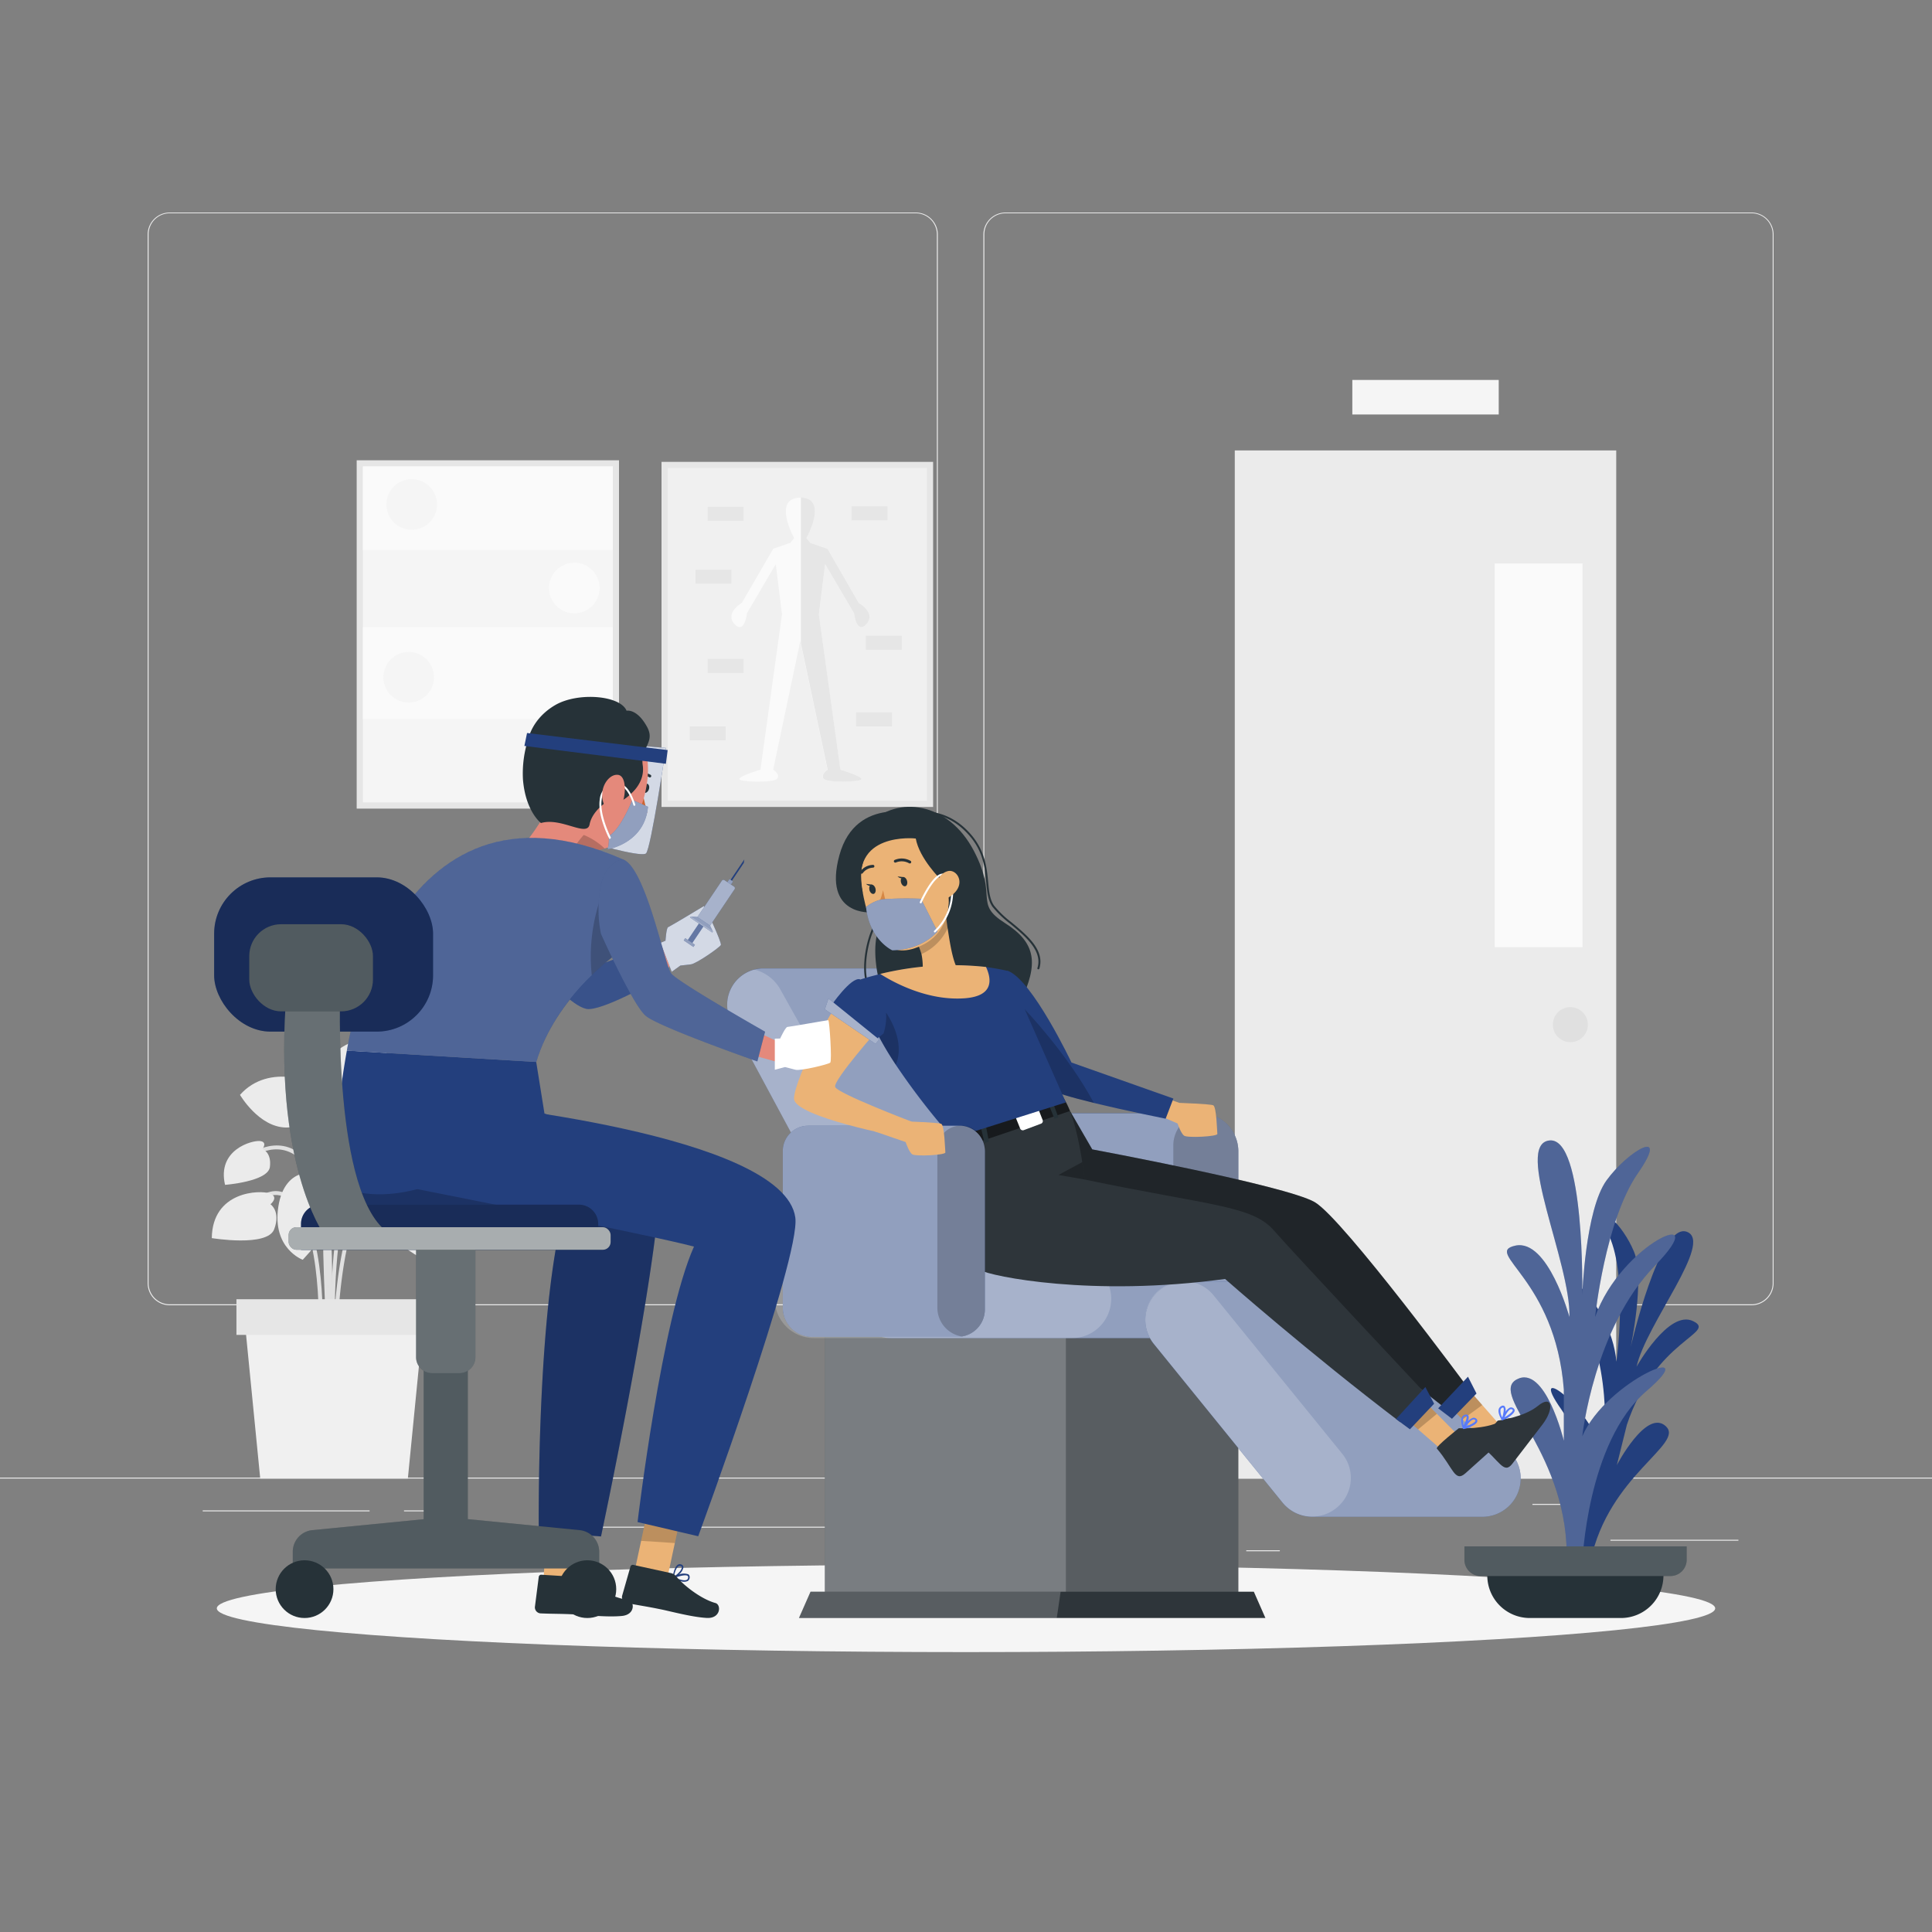 <svg xmlns="http://www.w3.org/2000/svg" viewBox="0 0 500 500"><rect x="0" y="0" width="500" height="500" fill="#808080" stroke="none"/><g id="freepik--background-complete--inject-118"><rect y="382.4" width="500" height="0.25" style="fill:#ebebeb"></rect><rect x="416.78" y="398.49" width="33.12" height="0.25" style="fill:#ebebeb"></rect><rect x="322.53" y="401.21" width="8.69" height="0.25" style="fill:#ebebeb"></rect><rect x="396.59" y="389.21" width="19.19" height="0.25" style="fill:#ebebeb"></rect><rect x="52.46" y="390.89" width="43.19" height="0.25" style="fill:#ebebeb"></rect><rect x="104.56" y="390.89" width="6.33" height="0.25" style="fill:#ebebeb"></rect><rect x="131.47" y="395.11" width="93.68" height="0.25" style="fill:#ebebeb"></rect><path d="M237,337.8H43.91a5.71,5.71,0,0,1-5.7-5.71V60.66A5.71,5.71,0,0,1,43.91,55H237a5.71,5.71,0,0,1,5.71,5.71V332.09A5.71,5.71,0,0,1,237,337.8ZM43.91,55.2a5.46,5.46,0,0,0-5.45,5.46V332.09a5.46,5.46,0,0,0,5.45,5.46H237a5.47,5.47,0,0,0,5.46-5.46V60.66A5.47,5.47,0,0,0,237,55.2Z" style="fill:#ebebeb"></path><path d="M453.31,337.8H260.21a5.72,5.72,0,0,1-5.71-5.71V60.66A5.72,5.72,0,0,1,260.21,55h193.1A5.71,5.71,0,0,1,459,60.66V332.09A5.71,5.71,0,0,1,453.31,337.8ZM260.21,55.2a5.47,5.47,0,0,0-5.46,5.46V332.09a5.47,5.47,0,0,0,5.46,5.46h193.1a5.47,5.47,0,0,0,5.46-5.46V60.66a5.47,5.47,0,0,0-5.46-5.46Z" style="fill:#ebebeb"></path><path d="M85.62,346.06c0-.4-1.35-39.68-7.74-45.89-6.21-6-13.34-.23-13.64,0l-.64-.76c.08-.07,8.13-6.64,15,0,6.68,6.49,8,44.94,8,46.58Z" style="fill:#e0e0e0"></path><path d="M86.17,353.78c0-.47-4.37-47.16,12.68-66.73l.75.66c-16.76,19.24-12.48,65.5-12.44,66Z" style="fill:#e0e0e0"></path><path d="M85.53,348.84l-1-.07c0-.53,3.33-53.07-9.17-64.58l.67-.73C88.9,295.28,85.68,346.66,85.53,348.84Z" style="fill:#e0e0e0"></path><path d="M87.16,348.81h-1c0-1.45.42-35.49,10.09-41a6.8,6.8,0,0,1,6.25-.61c5.85,2.41,8.75,12.82,8.87,13.26l-1,.27c0-.11-2.88-10.38-8.28-12.61a5.91,5.91,0,0,0-5.38.55C87.57,313.89,87.17,348.46,87.16,348.81Z" style="fill:#e0e0e0"></path><path d="M83.4,348.83l-1-.05c0-.27,1.46-26.91-5.73-36.29-1.74-2.28-3.63-3.36-5.63-3.22-4.71.33-8.66,7.22-8.7,7.29l-.87-.49c.17-.3,4.25-7.43,9.5-7.8,2.35-.16,4.53,1.05,6.49,3.61C84.88,321.56,83.46,347.72,83.4,348.83Z" style="fill:#e0e0e0"></path><path d="M85,352.46c-.19-2.59-4.7-63.41,3.23-74.12l.8.59c-7.7,10.42-3.08,72.82-3,73.45Z" style="fill:#e0e0e0"></path><path d="M104.66,313.32s-4.76,1.75-3.34,5.89,16.44,10.94,16.44,10.94,6.3-5.77.52-15.15S104.79,310.36,104.66,313.32Z" style="fill:#ebebeb"></path><path d="M84,305.44s5.07-.21,5.35,4.15-11,16.44-11,16.44-8-2.91-6.31-13.79S82.74,302.76,84,305.44Z" style="fill:#ebebeb"></path><path d="M79.71,284.56s3.37-.36,3.1-2.42-13.12-7.34-20.7,1.21c0,0,4.86,8.34,11.87,8.45S79.71,284.56,79.71,284.56Z" style="fill:#ebebeb"></path><path d="M86,279.57s-3.06,1.48-3.92-.41,7.25-13.18,18.21-9.92c0,0,.29,9.64-5.61,13.44S86,279.57,86,279.57Z" style="fill:#ebebeb"></path><path d="M70,311.66s2.33-1.88-.19-2.8-14.84-.66-15,11.56c0,0,14.36,2.38,16.14-2.27S70,311.66,70,311.66Z" style="fill:#ebebeb"></path><path d="M99.31,284.25s-2.33-1.88.18-2.79,14.85-.66,15,11.56c0,0-14.36,2.38-16.14-2.27S99.31,284.25,99.31,284.25Z" style="fill:#ebebeb"></path><path d="M91.72,294.1s-.21-2.29,1.64-1.39,8.27,7.83,1.61,14.41c0,0-9-6.64-7.36-10.1S91.72,294.1,91.72,294.1Z" style="fill:#ebebeb"></path><path d="M67.94,297.35s1.39-1.82-.65-2.05-11.18,2.22-9.05,11.34c0,0,11.13-.84,11.61-4.63S67.94,297.35,67.94,297.35Z" style="fill:#ebebeb"></path><polygon points="105.55 382.67 67.35 382.67 63.23 340.85 109.67 340.85 105.55 382.67" style="fill:#f0f0f0"></polygon><rect x="61.19" y="336.24" width="50.52" height="9.23" style="fill:#e6e6e6"></rect><rect x="319.57" y="116.58" width="98.72" height="266.1" transform="translate(737.85 499.25) rotate(180)" style="fill:#ebebeb"></rect><rect x="386.85" y="145.84" width="22.72" height="99.29" transform="translate(796.41 390.96) rotate(180)" style="fill:#fafafa"></rect><path d="M401.88,265.18a4.53,4.53,0,1,0,4.53-4.53A4.53,4.53,0,0,0,401.88,265.18Z" style="fill:#e0e0e0"></path><rect x="349.98" y="98.33" width="37.89" height="8.94" transform="translate(737.85 205.6) rotate(180)" style="fill:#f5f5f5"></rect><rect x="161.69" y="129.04" width="89.31" height="70.29" transform="translate(370.53 -42.16) rotate(90)" style="fill:#e6e6e6"></rect><rect x="172.8" y="121.14" width="67.09" height="86.1" transform="translate(412.69 328.37) rotate(180)" style="fill:#f0f0f0"></rect><path d="M190.08,161.5c2.6,2.88,3.25-2.83,3.25-2.83L200.77,146l1.61,13-5.58,40.18s-5.13,1.52-5.45,2.38,8.77,1.09,9.75,0-1-2.38-1-2.38l7-33.22.12.53,6.92,32.69s-1.94,1.29-1,2.38,10.07.86,9.74,0-5.44-2.38-5.44-2.38L211.93,159l1.61-13L221,158.67s.65,5.71,3.25,2.83-2-5.46-2-5.46l-8.08-14-4.46-1.54-1-1.24s5.72-10.27-1.48-10.47v0h-.22v0c-7.2.2-1.49,10.47-1.49,10.47l-1,1.24L200.12,142,192,156S187.49,158.64,190.08,161.5Z" style="fill:#fafafa"></path><path d="M207.27,128.76V166.5l6.92,32.69s-1.94,1.29-1,2.38,10.07.86,9.74,0-5.44-2.38-5.44-2.38L211.93,159l1.61-13L221,158.67s.65,5.71,3.25,2.83-2-5.46-2-5.46l-8.08-14-4.46-1.54-1-1.24S214.47,129,207.27,128.76Z" style="fill:#e6e6e6"></path><rect x="183.14" y="131.16" width="9.29" height="3.62" transform="translate(375.58 265.94) rotate(180)" style="fill:#e6e6e6"></rect><rect x="179.99" y="147.44" width="9.29" height="3.62" transform="translate(369.28 298.49) rotate(180)" style="fill:#e6e6e6"></rect><rect x="224.1" y="164.52" width="9.29" height="3.62" transform="translate(457.48 332.67) rotate(180)" style="fill:#e6e6e6"></rect><rect x="220.39" y="131.02" width="9.29" height="3.62" transform="translate(450.06 265.67) rotate(180)" style="fill:#e6e6e6"></rect><rect x="183.14" y="170.53" width="9.29" height="3.62" transform="translate(375.58 344.68) rotate(180)" style="fill:#e6e6e6"></rect><rect x="221.55" y="184.38" width="9.29" height="3.62" transform="translate(452.39 372.37) rotate(180)" style="fill:#e6e6e6"></rect><rect x="178.5" y="188" width="9.29" height="3.62" transform="translate(366.29 379.61) rotate(180)" style="fill:#e6e6e6"></rect><rect x="81.18" y="130.24" width="90.15" height="67.89" transform="translate(-37.93 290.45) rotate(-90)" style="fill:#e6e6e6"></rect><rect x="93.92" y="120.71" width="64.68" height="86.95" style="fill:#f5f5f5"></rect><rect x="93.92" y="120.71" width="64.68" height="21.61" style="fill:#fafafa"></rect><rect x="93.92" y="162.32" width="64.68" height="23.76" style="fill:#fafafa"></rect><path d="M100,130.56a6.55,6.55,0,1,0,6.54-6.55A6.54,6.54,0,0,0,100,130.56Z" style="fill:#f5f5f5"></path><circle cx="148.63" cy="152.18" r="6.55" style="fill:#fafafa"></circle><circle cx="105.76" cy="175.27" r="6.55" style="fill:#f5f5f5"></circle><circle cx="147.86" cy="196.89" r="6.55" style="fill:#fafafa"></circle></g><g id="freepik--Shadow--inject-118"><ellipse id="freepik--path--inject-118" cx="250" cy="416.24" rx="193.89" ry="11.32" style="fill:#f5f5f5"></ellipse></g><g id="freepik--Plant--inject-118"><path d="M408.46,403.22s5.27-24.88-4.32-38.36,8.66-.16,10.76,12.46c0,0,3.15-22.56-6.15-38.44s8.1-2.84,9.58,13.52c0,0,2.85-20.13-1.42-31.44s3.16-4,6,3.05-.9,24.65-.9,24.65,7.46-32.47,14.53-29.88-10.56,23.85-13,34.92c0,0,8.33-14.89,14.65-11.79s-9.79,4.64-17.16,26.84l-2.59,10.41s7.66-14.69,12.67-10.06S416.27,381.74,411.65,404Z" style="fill:#233F7D"></path><path d="M409.49,404.65S410.6,373.28,426.1,360s-10.33-2.77-16.61,11.72c0,0,3-28,18.83-44.2s-8.86-5.82-15.51,13.33c0,0,2.59-25,11.08-37.23s-2.59-5.78-8.12,1.86-6.28,29.79-6.28,29.79.74-41.11-8.49-40.12,5.54,31.72,5.17,45.7c0,0-5.54-20.32-14-18.48s10.34,8.47,12.55,37.26v13.24S399.9,353,392.51,357s14,19.56,12.92,47.61Z" style="fill:#233F7D"></path><path d="M409.49,404.65S410.6,373.28,426.1,360s-10.33-2.77-16.61,11.72c0,0,3-28,18.83-44.2s-8.86-5.82-15.51,13.33c0,0,2.59-25,11.08-37.23s-2.59-5.78-8.12,1.86-6.28,29.79-6.28,29.79.74-41.11-8.49-40.12,5.54,31.72,5.17,45.7c0,0-5.54-20.32-14-18.48s10.34,8.47,12.55,37.26v13.24S399.9,353,392.51,357s14,19.56,12.92,47.61Z" style="fill:#fff;opacity:0.2;isolation:isolate"></path><path d="M396,402.82h23.59a11,11,0,0,1,11,11v4.92a0,0,0,0,1,0,0H385a0,0,0,0,1,0,0v-4.92A11,11,0,0,1,396,402.82Z" transform="translate(815.5 821.56) rotate(180)" style="fill:#263238"></path><path d="M436.51,400.2v3.47a4.21,4.21,0,0,1-4.21,4.21H383.2a4.2,4.2,0,0,1-4.21-4.21V400.2Z" style="fill:#263238"></path><path d="M436.51,400.2v3.47a4.21,4.21,0,0,1-4.21,4.21H383.2a4.2,4.2,0,0,1-4.21-4.21V400.2Z" style="fill:#fff;opacity:0.2;isolation:isolate"></path></g><g id="freepik--character-2--inject-118"><rect x="213.47" y="340.39" width="107.01" height="76.46" style="fill:#2e353a"></rect><rect x="213.47" y="340.39" width="107.01" height="76.46" style="fill:#fff;opacity:0.2"></rect><rect x="213.47" y="340.39" width="62.38" height="76.46" style="fill:#fff;opacity:0.2"></rect><polygon points="324.49 411.93 209.77 411.93 206.77 418.74 327.49 418.74 324.49 411.93" style="fill:#2e353a"></polygon><polygon points="274.49 411.93 209.77 411.93 206.77 418.74 273.49 418.74 274.49 411.93" style="fill:#fff;opacity:0.2"></polygon><path d="M197.6,250.6h51.64l16.95,37.48h44.4a9.89,9.89,0,0,1,9.89,9.89v34.8a9.15,9.15,0,0,1-9.15,9.16H231l-41.69-77.46a9.46,9.46,0,0,1-.82-6.84h0A9.43,9.43,0,0,1,197.6,250.6Z" style="fill:#233F7D"></path><path d="M320.48,298v34.8a9.16,9.16,0,0,1-8.68,9.15H231l-41.69-77.46a9.42,9.42,0,0,1,8.29-13.87h51.64l16.95,37.48H311A9.88,9.88,0,0,1,320.48,298Z" style="fill:#fff;opacity:0.5"></path><path d="M320.48,298v34.8a9.16,9.16,0,0,1-8.68,9.15h-.15a8.41,8.41,0,0,1-8-8.4v-37.1a8.39,8.39,0,0,1,7.35-8.33A9.88,9.88,0,0,1,320.48,298Z" style="opacity:0.2;isolation:isolate"></path><path d="M303.67,321v20.95H231l-41.69-77.46a9.41,9.41,0,0,1,5.9-13.56,10.56,10.56,0,0,1,6.72,5.1l36.37,65Z" style="fill:#fff;opacity:0.2"></path><rect x="220.49" y="325.98" width="121.09" height="20.32" rx="10.16" style="fill:#233F7D"></rect><path d="M341.58,336.14a10.17,10.17,0,0,1-10.16,10.16H230.66a10.16,10.16,0,1,1,0-20.32H331.42A10.16,10.16,0,0,1,341.58,336.14Z" style="fill:#fff;opacity:0.5"></path><path d="M287.58,336.14a10.17,10.17,0,0,1-10.16,10.16H210.66a10.16,10.16,0,1,1,0-20.32h66.76A10.16,10.16,0,0,1,287.58,336.14Z" style="fill:#fff;opacity:0.2"></path><path d="M391.33,376.27l-33.25-40.95a9.9,9.9,0,0,0-8.63-3.62H307.2a9.87,9.87,0,0,0-7.09,2.18h0a9.93,9.93,0,0,0-1.45,14l33.26,41a9.9,9.9,0,0,0,7.68,3.67h43.92a9.93,9.93,0,0,0,7.81-16.19Z" style="fill:#233F7D"></path><path d="M345.88,390.24h0a9.92,9.92,0,0,1-14-1.45l-33.25-41a9.92,9.92,0,0,1,1.44-14h0a9.94,9.94,0,0,1,14,1.44l33.25,40.95A9.93,9.93,0,0,1,345.88,390.24Z" style="fill:#fff;opacity:0.2"></path><path d="M391.33,376.27l-33.25-40.95a9.9,9.9,0,0,0-8.63-3.62H307.2a9.87,9.87,0,0,0-7.09,2.18h0a9.93,9.93,0,0,0-1.45,14l33.26,41a9.9,9.9,0,0,0,7.68,3.67h43.92a9.93,9.93,0,0,0,7.81-16.19Z" style="fill:#fff;opacity:0.5"></path><path d="M225.45,256.93a.23.23,0,0,1-.2-.1c-2.79-3.71-1.54-12.27.59-16.78a7.3,7.3,0,0,0-.64-7.34.25.25,0,1,1,.39-.31,7.81,7.81,0,0,1,.7,7.87c-2.07,4.39-3.32,12.7-.64,16.26a.25.25,0,0,1-.05.35A.23.23,0,0,1,225.45,256.93Z" style="fill:#263238"></path><path d="M224.1,232.78s-7.48-11.16,1.12-19.78c6.95-7,20.11-5.67,26.84,7.25,6.26,12-.12,13.46,8,18.62s8.78,10.48,4,20.48-18.14,14.86-26.83,9.88-12.31-21-10.06-28.15S224.1,232.78,224.1,232.78Z" style="fill:#263238"></path><path d="M268.72,250.85h-.08a.25.25,0,0,1-.16-.31c1.4-4.46-3.08-8.17-7-11.44a26.77,26.77,0,0,1-4.65-4.46c-1.16-1.7-1.37-3.85-1.6-6.35-.39-4.15-.83-8.85-5.75-13.49-7.74-7.32-17.09-3.27-17.18-3.23a.24.24,0,0,1-.33-.13.25.25,0,0,1,.12-.33c.1,0,9.74-4.22,17.74,3.33,5.05,4.77,5.52,9.78,5.9,13.81.23,2.42.42,4.51,1.52,6.1a25.65,25.65,0,0,0,4.55,4.37c4.06,3.37,8.67,7.19,7.17,12A.25.25,0,0,1,268.72,250.85Z" style="fill:#263238"></path><path d="M299.22,283.31l6,2.11s7.88.28,8.75.62,1,6.72,1.08,7.41-7.72,1.08-8.59.47-1.7-3.16-1.7-3.16l-8-3.47Z" style="fill:#ebb376"></path><path d="M303.67,284.3l-2,5.22s-10-2-18.6-4.09c-5.64-1.38-10.68-2.8-11.85-3.74-1.62-1.29-5.4-9.34-8.51-16.4-2.61-5.94-4.75-11.2-4.75-11.2l2.81-2.86c6.29,2.17,16.53,23.75,16.53,23.75Z" style="fill:#233F7D"></path><path d="M283.09,285.43c-5.64-1.38-10.68-2.8-11.85-3.74-1.62-1.29-5.4-9.34-8.51-16.4l2.47-4.08S276.28,272.69,283.09,285.43Z" style="opacity:0.2;isolation:isolate"></path><polygon points="388.57 369.27 384.12 372.85 378.41 367.24 373.18 362.09 377.77 356.98 383.49 363.49 388.57 369.27" style="fill:#ebb376"></polygon><path d="M383,373.89c-.49-.4,4.61-6.23,4.61-6.23s6.74-.83,10.42-3.83,4.3.73,1.16,4.83l-7.79,10.14C389.18,381.71,388.1,378,383,373.89Z" style="fill:#2e353a"></path><path d="M388.86,367.64h-.05a.29.29,0,0,1-.16-.11c0-.07-1.09-1.7-.79-2.81a1.24,1.24,0,0,1,.65-.8.73.73,0,0,1,.87,0,1.82,1.82,0,0,1,.22,1.5,3,3,0,0,1,1.13-1.11.87.87,0,0,1,.69,0c.46.2.56.48.57.69,0,1-2.51,2.37-3,2.63Zm2.23-2.93a.45.45,0,0,0-.18,0c-.56.23-1.17,1.31-1.55,2.1,1-.6,2.16-1.41,2.14-1.86,0-.09-.09-.18-.27-.25A.32.32,0,0,0,391.09,364.71Zm-2.09-.45a.6.6,0,0,0-.27.09.73.73,0,0,0-.4.49,3.25,3.25,0,0,0,.46,2c.34-1.14.51-2.31.27-2.52Z" style="fill:#577afa"></path><polygon points="383.6 363.62 378.51 367.36 373.23 362.15 377.79 357.01 383.6 363.62" style="opacity:0.2;isolation:isolate"></polygon><path d="M276.92,287.52l5.75,9.94s50.21,9.34,57.59,13.66,40,48.52,40,48.52L374,364.43l-50.37-39.68-57.46-5.59Z" style="fill:#2e353a"></path><path d="M276.92,287.52l5.75,9.94s50.21,9.34,57.59,13.66,40,48.52,40,48.52L374,364.43l-50.37-39.68-57.46-5.59Z" style="opacity:0.3;isolation:isolate"></path><polygon points="377.16 371.24 372.93 375.08 366.89 369.82 361.36 364.98 365.64 359.61 371.74 365.77 377.16 371.24" style="fill:#ebb376"></polygon><path d="M371.86,374.89c-.41-.48,5.68-5.27,5.68-5.27s6.78.42,10.94-1.85,4.1,1.51.25,5l-9.51,8.54C376.48,383.72,376.1,379.86,371.86,374.89Z" style="fill:#2e353a"></path><path d="M378.79,369.83h0l-.08,0h0l-.07-.05h0a.15.15,0,0,1-.05-.06h0c0-.07-.76-1.87-.26-2.91a1.24,1.24,0,0,1,.78-.67c.49-.14.74,0,.86.16.24.3.15.9-.06,1.52a3,3,0,0,1,1.31-.89.91.91,0,0,1,.69.12.77.77,0,0,1,.42.78c-.15,1-2.9,1.87-3.45,2Zm2.62-2.48h-.11c-.59.13-1.39,1.07-1.91,1.78,1.13-.4,2.38-1,2.45-1.43,0-.09-.06-.19-.22-.3A.37.37,0,0,0,381.41,367.35Zm-2-.82a.74.74,0,0,0-.23,0,.72.72,0,0,0-.49.41,3.25,3.25,0,0,0,.1,2c.54-1.06.93-2.18.73-2.43A.16.16,0,0,0,379.46,366.53Z" style="fill:#577afa"></path><polygon points="371.86 365.9 367 369.93 361.41 365.04 365.67 359.64 371.86 365.9" style="opacity:0.2;isolation:isolate"></polygon><path d="M369.38,361.17l-7,6.88c-23.71-18-45.33-37.06-45.33-37.06-34.41,4.72-60.54-.65-63.51-2.33-13.36-7.58-7-34.08-7-34.08L275.3,284.3c2.42,3.43,4,11.38,4.79,16.45.42,2.65.62,4.51.62,4.51,32.61,6.82,43.32,6.68,49,13.21C334.69,324.2,369.38,361.17,369.38,361.17Z" style="fill:#2e353a"></path><polygon points="361.28 367.24 368.88 358.96 371.15 363.28 364.89 369.9 361.28 367.24" style="fill:#233F7D"></polygon><polygon points="246.54 294.57 246.17 297.98 276.92 287.52 275.2 283.96 246.54 294.57" style="opacity:0.5;isolation:isolate"></polygon><path d="M262.68,288.75l1.34,3.32a.74.74,0,0,0,.93.41l4.46-1.67a.73.73,0,0,0,.43-.94l-1.29-3.29a.72.72,0,0,0-.92-.41l-4.52,1.62A.73.73,0,0,0,262.68,288.75Z" style="fill:#fff"></path><polygon points="255.15 291.34 255.93 295.47 254.8 295.8 253.83 291.71 255.15 291.34" style="fill:#263238"></polygon><polygon points="271.24 285.43 272.89 289.52 273.93 289.22 272.32 284.93 271.24 285.43" style="fill:#263238"></polygon><path d="M280.71,305.26l-6.78-1.18,6.16-3.33C280.51,303.4,280.71,305.26,280.71,305.26Z" style="opacity:0.3;isolation:isolate"></path><polygon points="372.2 364.47 379.91 356.29 382.12 360.64 375.77 367.18 372.2 364.47" style="fill:#233F7D"></polygon><path d="M275.85,285.3l-29.31,9.28a180.59,180.59,0,0,1-14.7-19,85.68,85.68,0,0,1-6.17-10.84c-1.89-4.08-3.09-8-3-11.24,0,0,1.92-.66,5.16-1.42a79.43,79.43,0,0,1,27.38-1.8,55.88,55.88,0,0,1,5.61,1Z" style="fill:#233F7D"></path><path d="M238.48,246.92a17.27,17.27,0,0,1,0,6.75l10.15-2c-1.95-1.15-2.91-8.48-3.39-11.48-.24-1.43-.36-2.76-.42-3.68s-.06-1.28-.06-1.28l-3.66,1.89-6,3.08A20.33,20.33,0,0,1,238.48,246.92Z" style="fill:#ebb376"></path><path d="M235.17,240.22a20.33,20.33,0,0,1,3.31,6.7,13.73,13.73,0,0,0,6.79-6.71c-.24-1.43-.36-2.76-.42-3.68-1.31.19-2.55.4-3.72.61Z" style="opacity:0.2;isolation:isolate"></path><path d="M238.3,210.87s-16.72-5.44-21.07,10.48,8.44,14.77,8.44,14.77Z" style="fill:#263238"></path><path d="M231,216.78c-7.89,2.26-9.22,7.21-7.47,15.51,2.18,10.37,6.5,16.94,15.75,12C251.87,237.45,244.13,213,231,216.78Z" style="fill:#ebb376"></path><path d="M228.53,230.38a17.22,17.22,0,0,1-1.36,3.94,2.25,2.25,0,0,0,2.34.29Z" style="fill:#d58745"></path><path d="M233.18,228.36c.17.65.66,1.09,1.09,1s.65-.73.48-1.38-.66-1.09-1.09-1S233,227.7,233.18,228.36Z" style="fill:#263238"></path><path d="M233.85,227l-1.57-.18S233.3,227.78,233.85,227Z" style="fill:#263238"></path><path d="M225,230.34c.17.65.66,1.09,1.09,1s.65-.74.48-1.39-.66-1.09-1.09-1S224.86,229.69,225,230.34Z" style="fill:#263238"></path><path d="M225.7,228.94l-1.57-.19S225.15,229.76,225.7,228.94Z" style="fill:#263238"></path><path d="M235.46,223.46a.42.42,0,0,1-.21-.06,3.9,3.9,0,0,0-3.41-.18.38.38,0,0,1-.48-.19.37.37,0,0,1,.19-.48,4.61,4.61,0,0,1,4.12.25.38.38,0,0,1,.09.51A.37.37,0,0,1,235.46,223.46Z" style="fill:#263238"></path><path d="M222.9,226.1a.34.34,0,0,1-.23-.08.36.36,0,0,1,0-.51,4.19,4.19,0,0,1,3.26-1.68.36.36,0,1,1,0,.72,3.49,3.49,0,0,0-2.66,1.43A.36.36,0,0,1,222.9,226.1Z" style="fill:#263238"></path><path d="M243.46,227.61S237.91,222.18,237,217c0,0-17.47-1.92-13.69,14.18,0,0-5.57-13.66,7.91-17.86s19.1,15.67,13.79,23.59C245.05,236.93,246.9,231,243.46,227.61Z" style="fill:#263238"></path><path d="M231.33,238.15a.38.38,0,0,1-.34-.23.37.37,0,0,1,.22-.47c2.72-1,2.78-2.92,2.78-3a.36.36,0,0,1,.36-.36h0a.36.36,0,0,1,.36.36c0,.1,0,2.49-3.25,3.68A.3.3,0,0,1,231.33,238.15Z" style="fill:#263238"></path><path d="M224.13,234.73a10.06,10.06,0,0,1,4.21-2,94.37,94.37,0,0,1,10-.13l4.28,8.47s-3.68,4.7-11.69,4.87C230.89,245.94,225,243.22,224.13,234.73Z" style="fill:#233F7D"></path><path d="M224.13,234.73a10.06,10.06,0,0,1,4.21-2,94.37,94.37,0,0,1,10-.13l4.28,8.47s-3.68,4.7-11.69,4.87C230.89,245.94,225,243.22,224.13,234.73Z" style="fill:#fff;opacity:0.5"></path><path d="M241.94,241.32a.31.31,0,0,1-.18-.07.26.26,0,0,1,0-.36,13.76,13.76,0,0,0,4.4-9.52,6.23,6.23,0,0,0-1.49-4.42,1,1,0,0,0-.94-.32c-1.87.35-4.4,5.18-5.21,7a.26.26,0,0,1-.34.13.25.25,0,0,1-.12-.33c.12-.28,3.07-6.83,5.57-7.3a1.48,1.48,0,0,1,1.39.45,6.75,6.75,0,0,1,1.64,4.78,14.26,14.26,0,0,1-4.55,9.88A.31.31,0,0,1,241.94,241.32Z" style="fill:#fff"></path><path d="M242.65,229.64a3.6,3.6,0,0,1,2.82-4.23c2.52-.43,5.12,4.26-.61,7.2C244,233,243.3,232.33,242.65,229.64Z" style="fill:#ebb376"></path><path d="M249.71,258.35c-9.81.74-18.75-4.28-21.91-6.3a79.43,79.43,0,0,1,27.38-1.8C256.68,253.51,257.15,257.78,249.71,258.35Z" style="fill:#ebb376"></path><path d="M231.84,275.55a85.68,85.68,0,0,1-6.17-10.84,9.22,9.22,0,0,1,3.64-2.63S234.5,269.11,231.84,275.55Z" style="opacity:0.2;isolation:isolate"></path><path d="M209.14,291.34h39.19a6.55,6.55,0,0,1,6.55,6.55v41a7.08,7.08,0,0,1-7.08,7.08H210.16a7.57,7.57,0,0,1-7.57-7.57V297.89A6.55,6.55,0,0,1,209.14,291.34Z" style="fill:#233F7D"></path><path d="M254.88,297.89v41a7.08,7.08,0,0,1-5.91,7,6.41,6.41,0,0,1-1.16.1H210.16a7.57,7.57,0,0,1-7.57-7.57V297.89a6.55,6.55,0,0,1,6.55-6.55h39.2a2.68,2.68,0,0,1,.4,0A6.54,6.54,0,0,1,254.88,297.89Z" style="fill:#fff;opacity:0.5"></path><path d="M254.88,297.89v41a7.08,7.08,0,0,1-5.91,7,7.55,7.55,0,0,1-6.38-7.47V297.89a6.16,6.16,0,1,1,12.29,0Z" style="opacity:0.2;isolation:isolate"></path><path d="M228.83,288.11l6,2.11s7.89.28,8.75.62,1,6.72,1.08,7.41-7.72,1.09-8.58.48-1.7-3.17-1.7-3.17l-8-2.75Z" style="fill:#ebb376"></path><path d="M222.64,253.47c-5.62,2.1-17.15,26.06-17.15,30.83s27.82,10,27.82,10l2.66-4s-19.22-7.32-19.83-9S227.59,266,227.59,266s1.25-5.28,0-7.6S222.64,253.47,222.64,253.47Z" style="fill:#ebb376"></path><path d="M222.64,253.47c-2.3-.93-7.78,7.12-7.78,7.12L226.73,269l1.92-1.53S232.4,257.43,222.64,253.47Z" style="fill:#233F7D"></path><polygon points="213.47 261.21 214.41 258.42 227.52 269.02 226.59 270.15 213.47 261.21" style="fill:#233F7D"></polygon><polygon points="213.47 261.21 214.41 258.42 227.52 269.02 226.59 270.15 213.47 261.21" style="fill:#fff;opacity:0.6"></polygon></g><g id="freepik--character-1--inject-118"><g id="freepik--group--inject-118"><polygon points="174.9 249.14 168.57 253.29 166.3 247.41 172.82 244.13 174.9 249.14" style="fill:#e4897b"></polygon><path d="M141.47,252.8c.1.23,6.44,7.46,10.24,8.29S170,253.63,170,253.63l-3.27-8.21s-11.77,4.25-12.76,4.74-4.55-4.31-4.55-4.31Z" style="fill:#233F7D"></path><path d="M141.47,252.8c.1.23,6.44,7.46,10.24,8.29S170,253.63,170,253.63l-3.27-8.21s-11.77,4.25-12.76,4.74-4.55-4.31-4.55-4.31Z" style="fill:#fff;opacity:0.1"></path><path d="M170.94,244l2.9,7.5,2.24-1.61,2.74-.32c1.4-.16,7.43-4.37,7.74-5s-4.17-10.23-4.43-10.06-8.77,5.27-9.23,5.45-.67,3.49-.67,3.49Z" style="fill:#233F7D"></path><path d="M170.94,244l2.9,7.5,2.24-1.61,2.74-.32c1.4-.16,7.43-4.37,7.74-5s-4.17-10.23-4.43-10.06-8.77,5.27-9.23,5.45-.67,3.49-.67,3.49Z" style="fill:#fff;opacity:0.8"></path><rect x="180.02" y="236.47" width="1.39" height="8.05" transform="translate(196.47 540.91) rotate(-146.08)" style="fill:#233F7D"></rect><rect x="180.02" y="236.47" width="1.39" height="8.05" transform="translate(196.47 540.91) rotate(-146.08)" style="fill:#fff;opacity:0.3"></rect><rect x="176.89" y="243.58" width="3.03" height="0.7" transform="translate(190.32 545.91) rotate(-146.08)" style="fill:#233F7D"></rect><rect x="176.89" y="243.58" width="3.03" height="0.7" transform="translate(190.32 545.91) rotate(-146.08)" style="fill:#fff;opacity:0.5"></rect><polygon points="178.75 237.21 184.49 241.07 183.29 238.59 181.51 237.39 178.75 237.21" style="fill:#233F7D"></polygon><rect x="178.08" y="239.11" width="6.91" height="0.31" transform="translate(198.67 539.12) rotate(-146.08)" style="fill:#233F7D"></rect><rect x="178.08" y="239.11" width="6.91" height="0.31" transform="translate(198.67 539.12) rotate(-146.08)" style="fill:#fff;opacity:0.6"></rect><polygon points="178.75 237.21 184.49 241.07 183.29 238.59 181.51 237.39 178.75 237.21" style="fill:#fff;opacity:0.5"></polygon><polygon points="188.95 228.61 188.61 228.38 192.62 222.43 192.51 223.31 188.95 228.61" style="fill:#233F7D"></polygon><rect x="188.22" y="227.67" width="1.12" height="1.65" transform="translate(217.93 523.45) rotate(-146.08)" style="fill:#233F7D"></rect><rect x="188.22" y="227.67" width="1.12" height="1.65" transform="translate(217.93 523.45) rotate(-146.08)" style="fill:#fff;opacity:0.5"></rect><path d="M183.43,227.65h3.92a0,0,0,0,1,0,0V239a.48.48,0,0,1-.48.48h-3a.48.48,0,0,1-.48-.48v-11.3A0,0,0,0,1,183.43,227.65Z" transform="translate(208.92 530.79) rotate(-146.08)" style="fill:#233F7D"></path><path d="M183.43,227.65h3.92a0,0,0,0,1,0,0V239a.48.48,0,0,1-.48.48h-3a.48.48,0,0,1-.48-.48v-11.3A0,0,0,0,1,183.43,227.65Z" transform="translate(208.92 530.79) rotate(-146.08)" style="fill:#fff;opacity:0.6"></path><path d="M172.33,193.57s-3.86,26.07-5.14,27.29-17.14-3.52-17.14-3.52l2.25-25.48Z" style="fill:#233F7D"></path><path d="M172.33,193.57s-3.86,26.07-5.14,27.29-17.14-3.52-17.14-3.52l2.25-25.48Z" style="fill:#fff;opacity:0.8"></path><path d="M166.49,206.12a17.05,17.05,0,0,1-1.36,3.93,2.27,2.27,0,0,0,2.34.3Z" style="fill:#c63"></path><path d="M168.18,201.2a.31.31,0,0,1-.2-.07,3.91,3.91,0,0,0-3.42-.17.37.37,0,0,1-.29-.67,4.61,4.61,0,0,1,4.12.25.36.36,0,0,1,.09.5A.34.34,0,0,1,168.18,201.2Z" style="fill:#263238"></path><path d="M166.38,203.76c-.2.64,0,1.27.41,1.41s.94-.28,1.15-.92,0-1.27-.41-1.41S166.59,203.12,166.38,203.76Z" style="fill:#263238"></path><path d="M163.3,214.27a12.6,12.6,0,0,1-6.8,5.33,12.16,12.16,0,0,1-1.85.45,11.24,11.24,0,0,1-12.08-6.18c-2.86-5.69-1.13-10.63,1.13-19.2a12.14,12.14,0,0,1,19.67-6.33C170.53,194.4,167.59,207.29,163.3,214.27Z" style="fill:#e4897b"></path><path d="M156.5,219.6a12.16,12.16,0,0,1-1.85.45,11.29,11.29,0,0,1-9.35-2.6,13.17,13.17,0,0,1,2.43-2.36A17.46,17.46,0,0,1,156.5,219.6Z" style="opacity:0.2;isolation:isolate"></path><path d="M129.85,222.85c1.45,5.71,14.36,6.48,14.36,6.48s6.57,2.15,6.55-.36c-2.91-2.71-3.49-5.28-2.85-7.67a11.63,11.63,0,0,1,2.14-4,23.17,23.17,0,0,1,1.66-1.91L146.09,200C144,206.32,136,221.3,129.85,222.85Z" style="fill:#e4897b"></path><path d="M162.16,183.94s2.67-.64,5.3,4.18c2.22,4.06-1.79,5.43-1.12,9.94s-3.17,7.46-3.17,7.46-3.15,3.38-6.28,2.08c0,0-3.65,2.32-4.3,5.74S145.3,211.45,140,213c0,0-4-3-4.66-11.3A28.77,28.77,0,0,1,136.8,191s1-5.09,6.88-8.52S160.54,179.94,162.16,183.94Z" style="fill:#263238"></path><path d="M163.65,207s-3.1,7.86-6.14,9.35a8.76,8.76,0,0,1-.26,3.45s9.55-1.46,10.45-11Z" style="fill:#233F7D"></path><path d="M163.65,207s-3.1,7.86-6.14,9.35a8.76,8.76,0,0,1-.26,3.45s9.55-1.46,10.45-11Z" style="fill:#fff;opacity:0.5"></path><path d="M157.83,217.1a.25.25,0,0,1-.22-.14c-.12-.24-3-5.9-2.4-10a4.91,4.91,0,0,1,2.5-3.93,3.88,3.88,0,0,1,3.61.14c2,1.17,3,4.89,3.09,5.05a.25.25,0,0,1-.49.13s-1-3.68-2.85-4.75a3.42,3.42,0,0,0-3.14-.13,4.43,4.43,0,0,0-2.22,3.56c-.58,3.9,2.32,9.6,2.35,9.65a.26.26,0,0,1-.11.34A.27.27,0,0,1,157.83,217.1Z" style="fill:#fff"></path><path d="M155.88,205.25a5.77,5.77,0,0,0,1.58,4.65c1.48,1.28,3.39-.76,4-3.38.5-2.31.36-5.85-1.61-6S156,202.79,155.88,205.25Z" style="fill:#e4897b"></path><polygon points="140.57 410.41 149.32 409.21 150.53 388.42 141.8 389.63 140.57 410.41" style="fill:#ebb376"></polygon><polygon points="141.8 389.63 150.53 388.43 149.84 400.31 141.12 401.08 141.8 389.63" style="opacity:0.2;isolation:isolate"></polygon><path d="M170.44,312c-2.51,27.58-14.9,85.63-14.9,85.63l-16.1-1.23s-.66-53.87,6.08-81.43c-11.22-1.29-49.37,5.29-56.83-7.64a2.53,2.53,0,0,1-.13-.22c-4-7.4,1.21-35.22,1.21-35.22l49,2.93,2.14,13.37c7,2.5,13.85,3.8,19.23,6.08C167,297.18,171.38,301.62,170.44,312Z" style="fill:#233F7D"></path><path d="M150,408.15l-9.88-.61a.63.63,0,0,0-.69.55h0l-1,7.8a1.57,1.57,0,0,0,1.44,1.65c3.45.16,5.11.06,9.45.3,2.67.16,7.93.72,11.61.37s3.24-4,1.65-4.16c-3.78-.43-8.77-3.2-11.13-5.31A2.5,2.5,0,0,0,150,408.15Z" style="fill:#263238"></path><path d="M150.19,409.23l.18,0s.2.06.23.09,0,0,0,.06a.11.11,0,0,0,.08,0,10.66,10.66,0,0,0,2.3.46,2.38,2.38,0,0,0,1.67-.33,1.1,1.1,0,0,0,.32-1.13.79.79,0,0,0-.44-.62,3.68,3.68,0,0,0-2.44.45,3.18,3.18,0,0,0,.87-2,.85.85,0,0,0-.75-.67,1.31,1.31,0,0,0-1,.23c-.92.8-1.07,3.29-1.07,3.44h0Zm.95-.51-.18.1c0-.83.19-2.23.74-2.7a.61.61,0,0,1,.45-.16l.1,0c.29,0,.36.2.37.32A4.15,4.15,0,0,1,151.14,408.72Zm.12.44c1.07-.59,2.58-1.23,3.14-1a.35.35,0,0,1,.21.3.74.74,0,0,1-.19.72C154,409.59,152.82,409.57,151.26,409.16Z" style="fill:#233F7D"></path><path d="M89.77,271.91s11.38-75.86,71.48-49.5l2.4,19.68-4.17,4.85s-15.71,11.11-20.69,27.9Z" style="fill:#233F7D"></path><path d="M163.65,242.09l-4.17,4.85a57.63,57.63,0,0,0-6.33,5.45c-5,4.85-11.47,12.69-14.36,22.45l-49-2.93s11.38-75.86,71.48-49.5l2,16.66Z" style="fill:#fff;opacity:0.2"></path><path d="M163.65,242.09l-4.17,4.85a57.63,57.63,0,0,0-6.33,5.45A46.29,46.29,0,0,1,155,233.75l8.29,5.32Z" style="opacity:0.2;isolation:isolate"></path><path d="M193,265.65l8.68,4.1a23,23,0,0,1,2.46-3.08,52.7,52.7,0,0,1,9.37-1.5c.64.2,2,7.92,1,8.94s-9.24,2-9.24,2l-2.16-.73-11.6-3.22Z" style="fill:#e4897b"></path><path d="M161.25,222.41c5.87,2.24,10.75,27.27,12.46,29.52S198,267,198,267l-2,7.7s-25.45-8.9-28.88-11.8-11.6-21.25-11.6-21.25a31.85,31.85,0,0,1,0-12.63C157,222.67,161.25,222.41,161.25,222.41Z" style="fill:#233F7D"></path><path d="M161.25,222.41c5.87,2.24,10.75,27.27,12.46,29.52S198,267,198,267l-2,7.7s-25.45-8.9-28.88-11.8-11.6-21.25-11.6-21.25a31.85,31.85,0,0,1,0-12.63C157,222.67,161.25,222.41,161.25,222.41Z" style="fill:#fff;opacity:0.2"></path><polygon points="136.4 189.7 172.79 194.12 172.33 197.67 135.71 193.05 136.4 189.7" style="fill:#233F7D"></polygon><path d="M200.52,268.8v8.05l2.66-.7,2.68.7c1.36.35,8.5-1.4,9-1.83s-.2-11-.5-11-10.09,1.75-10.58,1.75-1.88,3-1.88,3Z" style="fill:#fff"></path><path d="M170.44,312c-2.51,27.58-14.9,85.63-14.9,85.63l-16.1-1.23s-.66-53.87,6.08-81.43c-11.22-1.29-49.37,5.29-56.83-7.64,5,2.07,13.74,3.34,27.13-2.24l44.34-10.82C167,297.18,171.38,301.62,170.44,312Z" style="opacity:0.2;isolation:isolate"></path><polygon points="163.96 407.91 172.78 408.05 177.15 387.69 168.33 387.56 163.96 407.91" style="fill:#ebb376"></polygon><path d="M174,408.37s0,.05,0,.07h.07a11.34,11.34,0,0,0,2.2.8,2.4,2.4,0,0,0,1.71-.07,1.12,1.12,0,0,0,.5-1.07.77.77,0,0,0-.34-.67,3.52,3.52,0,0,0-2.47.07,3.23,3.23,0,0,0,1.2-1.86.76.76,0,0,0-.58-.76,1,1,0,0,0-.88.08c-1,.65-1.31,3.13-1.33,3.27h.15l-.15,0-.15,0A.13.13,0,0,0,174,408.37Zm.62-.52-.19.07c.16-.82.53-2.17,1.15-2.55a.55.55,0,0,1,.47-.09l.09,0c.28.09.33.25.32.37C176.45,406.28,175.49,407.32,174.65,407.85Zm.06.45c1.14-.42,2.73-.83,3.25-.48a.36.36,0,0,1,.16.33.73.73,0,0,1-.3.68C177.33,409.14,176.19,408.94,174.71,408.3Z" style="fill:#233F7D"></path><polygon points="168.33 387.56 177.14 387.7 174.65 399.34 165.91 398.77 168.33 387.56" style="opacity:0.2;isolation:isolate"></polygon><path d="M180.7,397.58,165,393.91s6.26-52.67,14.6-71.29c-.72-.19-1.66-.43-2.83-.71-2.11-.5-4.91-1.12-8.19-1.84-22.85-4.95-69.09-14-69.09-14l19.71-20.62s83.66,7.91,86.63,29.67C207.21,325.54,180.7,397.58,180.7,397.58Z" style="fill:#233F7D"></path><path d="M173.6,407.11,163.93,405a.63.63,0,0,0-.77.44h0L161,413a1.56,1.56,0,0,0,1.17,1.85c3.39.68,5,.84,9.3,1.74,2.62.56,7.73,1.92,11.42,2.13s3.8-3.45,2.26-3.86c-3.66-1-8.18-4.5-10.19-6.94A2.49,2.49,0,0,0,173.6,407.11Z" style="fill:#263238"></path></g><path d="M82.9,311.76h66.92a5,5,0,0,1,5,5v6.69a0,0,0,0,1,0,0H77.9a0,0,0,0,1,0,0v-6.69A5,5,0,0,1,82.9,311.76Z" style="fill:#233F7D"></path><path d="M82.9,311.76h66.92a5,5,0,0,1,5,5v6.69a0,0,0,0,1,0,0H77.9a0,0,0,0,1,0,0v-6.69A5,5,0,0,1,82.9,311.76Z" style="opacity:0.3;isolation:isolate"></path><rect x="55.42" y="227.07" width="56.66" height="39.92" rx="14.58" transform="translate(167.5 494.05) rotate(180)" style="fill:#233F7D"></rect><g style="opacity:0.3;isolation:isolate"><rect x="55.42" y="227.07" width="56.66" height="39.92" rx="14.58" transform="translate(167.5 494.05) rotate(180)"></rect></g><path d="M80.83,396l28.82-2.83V346.67h11.42v46.48L150,396a5.62,5.62,0,0,1,5.07,5.59v4.32H75.77v-4.32A5.62,5.62,0,0,1,80.83,396Z" style="fill:#263238"></path><path d="M80.83,396l28.82-2.83V346.67h11.42v46.48L150,396a5.62,5.62,0,0,1,5.07,5.59v4.32H75.77v-4.32A5.62,5.62,0,0,1,80.83,396Z" style="fill:#fff;opacity:0.2;isolation:isolate"></path><circle cx="152.01" cy="411.27" r="7.47" style="fill:#263238"></circle><circle cx="78.82" cy="411.27" r="7.47" style="fill:#263238"></circle><path d="M111.81,319.31h7.09a4.13,4.13,0,0,1,4.13,4.13v31.93a0,0,0,0,1,0,0H107.68a0,0,0,0,1,0,0V323.44A4.13,4.13,0,0,1,111.81,319.31Z" transform="translate(230.71 674.68) rotate(180)" style="fill:#263238"></path><path d="M111.81,319.31h7.09a4.13,4.13,0,0,1,4.13,4.13v31.93a0,0,0,0,1,0,0H107.68a0,0,0,0,1,0,0V323.44A4.13,4.13,0,0,1,111.81,319.31Z" transform="translate(230.71 674.68) rotate(180)" style="fill:#fff;opacity:0.3;isolation:isolate"></path><path d="M88.06,256s-2.18,54,12.85,63.3H83.75s-13.3-18.4-9.54-63.3Z" style="fill:#263238"></path><path d="M88.06,256s-2.18,54,12.85,63.3H83.75s-13.3-18.4-9.54-63.3Z" style="fill:#fff;opacity:0.3;isolation:isolate"></path><rect x="74.7" y="317.6" width="83.33" height="5.84" rx="2.01" style="fill:#263238"></rect><rect x="74.7" y="317.6" width="83.33" height="5.84" rx="2.01" style="fill:#fff;opacity:0.6;isolation:isolate"></rect><rect x="64.51" y="239.19" width="32.01" height="22.55" rx="8.24" style="fill:#263238"></rect><rect x="64.51" y="239.19" width="32.01" height="22.55" rx="8.24" style="fill:#fff;opacity:0.2;isolation:isolate"></rect></g></svg>